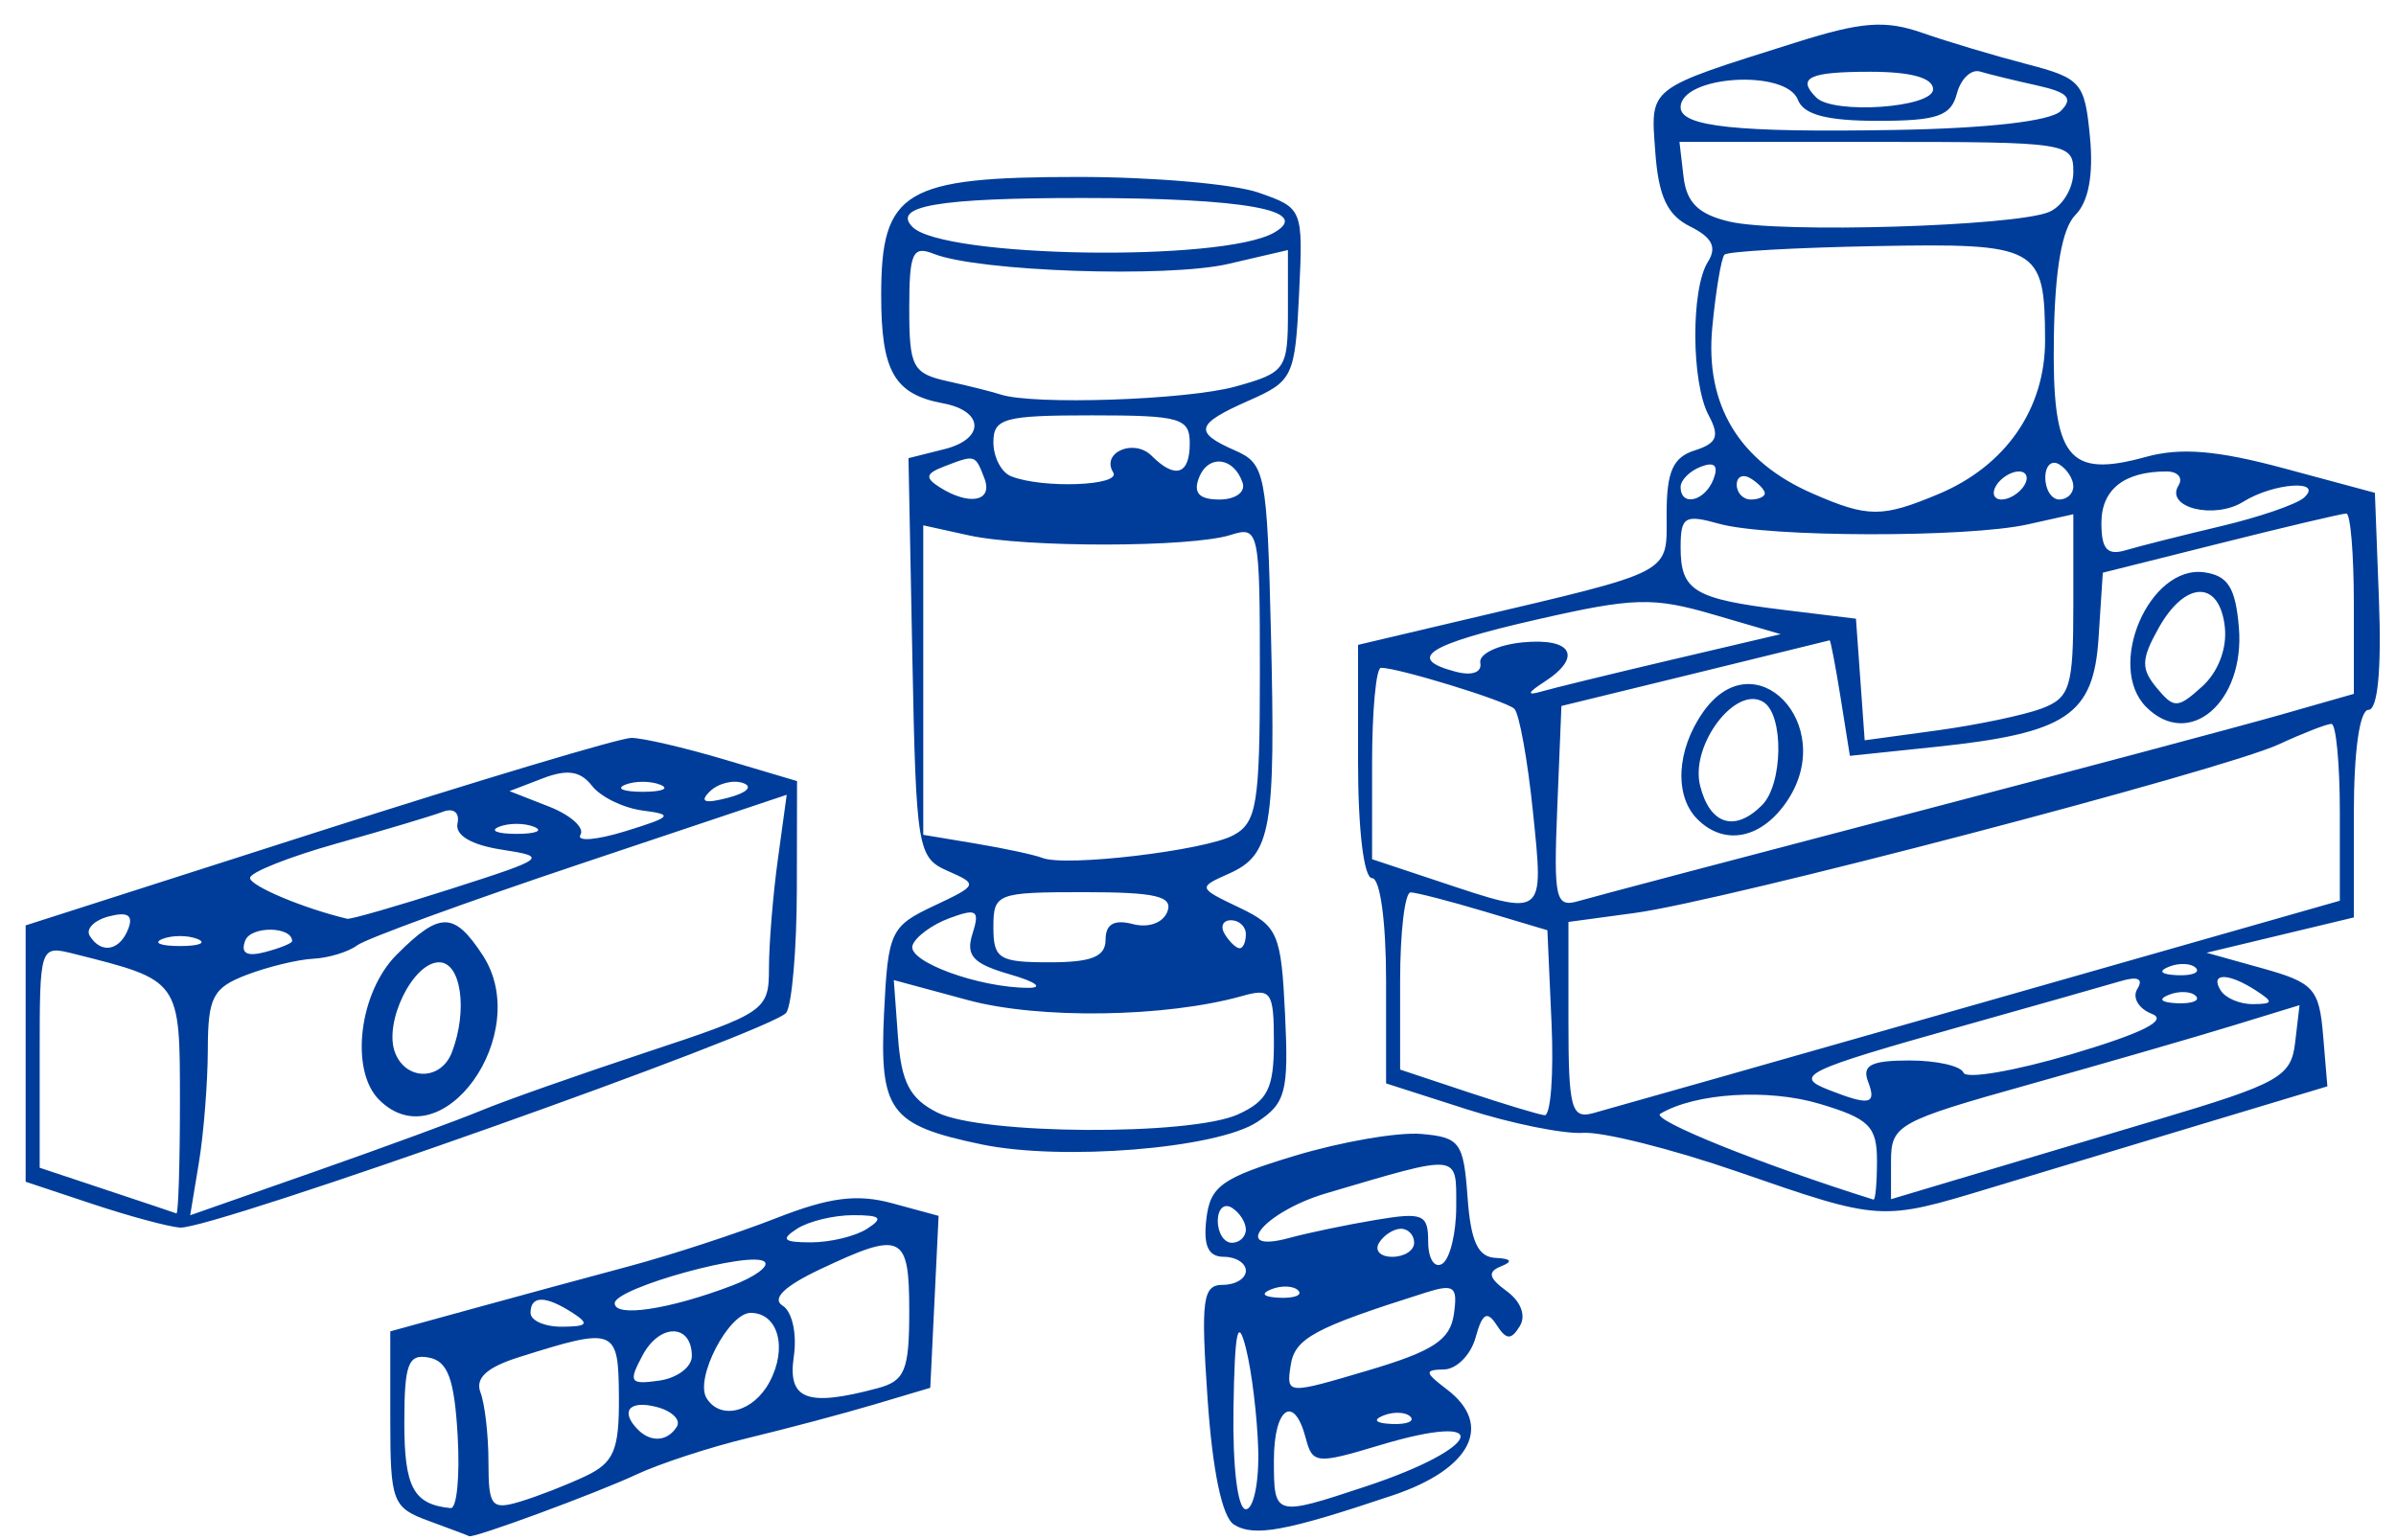 <svg width="84" height="54" viewBox="0 0 84 54" fill="none" xmlns="http://www.w3.org/2000/svg">
<path d="M15.036 53.328C13.757 52.861 13.683 52.667 13.683 49.757V46.68L16.511 45.902C18.066 45.474 20.555 44.799 22.042 44.401C23.53 44.002 25.853 43.243 27.205 42.713C29.081 41.977 30.048 41.853 31.285 42.19L32.906 42.63L32.76 45.645L32.614 48.659L30.647 49.244C29.565 49.566 27.583 50.092 26.242 50.415C24.902 50.737 23.131 51.315 22.309 51.7C20.918 52.351 16.586 53.948 16.449 53.861C16.415 53.84 15.779 53.6 15.036 53.328V53.328ZM16.045 50.34C15.93 48.348 15.7 47.725 15.036 47.599C14.309 47.461 14.175 47.818 14.175 49.889C14.175 52.155 14.498 52.749 15.799 52.877C16.016 52.899 16.126 51.757 16.045 50.34V50.34ZM20.525 51.757C21.525 51.284 21.71 50.846 21.698 48.983C21.683 46.559 21.581 46.517 18.198 47.584C17.064 47.941 16.651 48.32 16.846 48.826C16.999 49.227 17.125 50.326 17.125 51.269C17.125 52.817 17.232 52.95 18.232 52.65C18.84 52.468 19.872 52.066 20.525 51.757V51.757ZM23.729 50.022C23.877 49.782 23.558 49.471 23.02 49.331C22.058 49.079 21.727 49.487 22.37 50.13C22.826 50.586 23.409 50.539 23.729 50.022V50.022ZM26.98 48.453C27.618 47.26 27.282 46.032 26.316 46.032C25.542 46.032 24.348 48.338 24.77 49.02C25.258 49.81 26.412 49.514 26.98 48.453ZM30.77 48.673C31.726 48.417 31.877 48.05 31.877 45.975C31.877 43.264 31.623 43.145 28.743 44.508C27.497 45.098 27.046 45.536 27.438 45.779C27.775 45.987 27.946 46.77 27.829 47.566C27.607 49.079 28.292 49.337 30.77 48.673ZM24.255 47.549C24.255 46.406 23.135 46.385 22.529 47.517C22.022 48.464 22.08 48.553 23.11 48.407C23.74 48.318 24.255 47.932 24.255 47.548V47.549ZM20.076 46.032C19.122 45.416 18.6 45.416 18.6 46.032C18.6 46.303 19.098 46.521 19.707 46.517C20.601 46.511 20.672 46.418 20.076 46.032ZM25.675 45.071C26.457 44.773 26.968 44.402 26.811 44.245C26.389 43.823 21.551 45.158 21.551 45.695C21.551 46.202 23.469 45.912 25.675 45.071ZM30.401 43.082C30.985 42.705 30.883 42.606 29.91 42.606C29.233 42.606 28.348 42.82 27.943 43.082C27.359 43.459 27.461 43.559 28.434 43.559C29.111 43.559 29.996 43.344 30.401 43.082ZM43.263 53.456C42.849 53.2 42.51 51.589 42.336 49.051C42.096 45.556 42.164 45.049 42.87 45.049C43.314 45.049 43.678 44.828 43.678 44.557C43.678 44.287 43.331 44.066 42.907 44.066C42.36 44.066 42.182 43.682 42.293 42.74C42.428 41.585 42.829 41.299 45.398 40.522C47.021 40.032 49.013 39.688 49.824 39.758C51.184 39.876 51.311 40.049 51.45 41.976C51.563 43.532 51.814 44.075 52.434 44.104C52.986 44.13 53.05 44.23 52.625 44.4C52.14 44.594 52.188 44.805 52.823 45.27C53.325 45.637 53.508 46.132 53.279 46.502C52.977 46.992 52.807 46.982 52.467 46.454C52.137 45.942 51.966 46.045 51.733 46.893C51.566 47.501 51.069 48.006 50.627 48.015C49.928 48.029 49.941 48.119 50.724 48.713C52.365 49.957 51.58 51.504 48.84 52.425C45.077 53.691 43.973 53.895 43.263 53.456L43.263 53.456ZM44.111 50.827C44.079 49.677 43.884 48.073 43.678 47.262C43.395 46.152 43.288 46.669 43.244 49.352C43.21 51.439 43.389 52.916 43.678 52.916C43.948 52.916 44.143 51.976 44.111 50.827ZM47.892 52.114C51.997 50.753 52.434 49.45 48.375 50.671C46.152 51.34 46.014 51.327 45.778 50.426C45.369 48.861 44.661 49.349 44.661 51.195C44.661 53.177 44.672 53.181 47.892 52.114ZM49.445 49.669C49.281 49.506 48.857 49.488 48.502 49.63C48.11 49.787 48.227 49.904 48.799 49.927C49.318 49.949 49.608 49.833 49.445 49.669V49.669ZM50.97 46.082C51.112 45.105 50.983 45.005 49.987 45.319C46.064 46.558 45.39 46.922 45.247 47.881C45.096 48.893 45.113 48.894 47.951 48.053C50.24 47.376 50.84 46.984 50.97 46.082V46.082ZM45.511 45.244C45.348 45.08 44.924 45.063 44.569 45.205C44.176 45.362 44.293 45.478 44.866 45.502C45.384 45.523 45.675 45.407 45.511 45.244V45.244ZM51.053 42.306C51.053 40.424 51.227 40.442 46.498 41.838C44.317 42.482 43.079 43.985 45.21 43.402C45.854 43.226 47.212 42.943 48.226 42.773C49.888 42.495 50.07 42.571 50.07 43.54C50.07 44.132 50.291 44.479 50.561 44.312C50.832 44.144 51.053 43.242 51.053 42.306V42.306ZM49.578 43.574C49.578 43.303 49.37 43.082 49.115 43.082C48.861 43.082 48.516 43.303 48.349 43.574C48.181 43.844 48.39 44.066 48.811 44.066C49.233 44.066 49.578 43.844 49.578 43.574ZM43.678 43.111C43.678 42.857 43.456 42.512 43.186 42.345C42.915 42.178 42.694 42.386 42.694 42.807C42.694 43.229 42.915 43.574 43.186 43.574C43.456 43.574 43.678 43.366 43.678 43.111ZM3.234 42.211L0.899 41.434V36.94V32.446L11.159 29.159C16.802 27.351 21.741 25.872 22.134 25.872C22.526 25.872 23.994 26.213 25.395 26.629L27.943 27.386L27.936 31.177C27.932 33.263 27.766 35.21 27.567 35.505C27.149 36.125 7.412 43.123 6.308 43.042C5.903 43.012 4.52 42.639 3.235 42.211H3.234ZM6.308 38.645C6.308 34.346 6.333 34.382 2.598 33.444C1.392 33.142 1.391 33.146 1.391 37.042V40.943L3.726 41.72C5.011 42.147 6.117 42.518 6.185 42.544C6.252 42.569 6.308 40.815 6.308 38.645V38.645ZM16.879 38.933C17.691 38.595 20.291 37.679 22.657 36.896C26.843 35.511 26.959 35.431 26.959 33.937C26.959 33.093 27.099 31.381 27.27 30.134L27.581 27.866L20.335 30.293C16.35 31.628 12.836 32.911 12.526 33.143C12.216 33.376 11.52 33.588 10.979 33.615C10.438 33.643 9.387 33.898 8.643 34.182C7.461 34.634 7.29 34.963 7.286 36.801C7.283 37.957 7.142 39.737 6.974 40.756L6.668 42.609L11.036 41.078C13.438 40.236 16.068 39.27 16.879 38.933V38.933ZM13.29 38.559C12.257 37.526 12.589 34.789 13.907 33.472C15.423 31.955 15.918 31.958 16.922 33.49C18.721 36.236 15.484 40.753 13.29 38.559V38.559ZM15.843 36.896C16.407 35.426 16.167 33.74 15.394 33.74C14.476 33.74 13.445 35.852 13.849 36.904C14.231 37.901 15.46 37.895 15.843 36.896V36.896ZM10.241 32.998C10.241 32.475 8.797 32.458 8.598 32.977C8.427 33.422 8.648 33.55 9.295 33.381C9.815 33.245 10.241 33.072 10.241 32.997V32.998ZM4.497 32.566C4.68 32.089 4.477 31.958 3.818 32.13C3.3 32.266 2.998 32.573 3.146 32.812C3.546 33.459 4.2 33.34 4.497 32.566ZM6.922 32.922C6.584 32.786 6.031 32.786 5.693 32.922C5.355 33.059 5.632 33.17 6.308 33.17C6.984 33.17 7.26 33.059 6.922 32.922V32.922ZM15.835 31.158C19.164 30.091 19.226 30.043 17.591 29.79C16.521 29.625 15.949 29.286 16.039 28.87C16.121 28.49 15.901 28.318 15.521 28.464C15.158 28.603 13.489 29.102 11.813 29.572C10.137 30.043 8.766 30.587 8.766 30.783C8.766 31.062 10.644 31.851 12.173 32.214C12.289 32.242 13.937 31.767 15.835 31.158V31.158ZM22.534 28.419C21.858 28.332 21.057 27.942 20.753 27.551C20.351 27.032 19.887 26.962 19.032 27.289L17.863 27.738L19.245 28.279C20.005 28.577 20.502 29.022 20.35 29.268C20.198 29.513 20.904 29.459 21.919 29.146C23.559 28.64 23.627 28.559 22.534 28.419V28.419ZM18.723 28.989C18.385 28.852 17.832 28.852 17.494 28.989C17.156 29.125 17.433 29.237 18.109 29.237C18.785 29.237 19.061 29.125 18.723 28.989V28.989ZM26.043 27.452C25.689 27.334 25.164 27.471 24.879 27.756C24.514 28.121 24.706 28.185 25.524 27.971C26.189 27.798 26.412 27.575 26.043 27.452ZM23.149 27.514C22.811 27.377 22.257 27.377 21.919 27.514C21.581 27.65 21.858 27.762 22.534 27.762C23.21 27.762 23.487 27.65 23.149 27.514V27.514ZM60.909 41.078C58.622 40.287 56.188 39.676 55.5 39.72C54.812 39.765 52.977 39.392 51.422 38.893L48.594 37.986V34.388C48.594 32.317 48.386 30.79 48.103 30.79C47.814 30.79 47.611 29.099 47.611 26.7V22.61L51.356 21.727C58.77 19.98 58.429 20.159 58.429 18.015C58.429 16.537 58.651 16.034 59.412 15.793C60.197 15.543 60.296 15.296 59.903 14.562C59.292 13.419 59.275 10.133 59.876 9.182C60.2 8.67 60.027 8.325 59.254 7.941C58.453 7.544 58.145 6.887 58.032 5.334C57.864 3.022 57.704 3.146 62.973 1.485C65.272 0.76 66.093 0.698 67.398 1.154C68.279 1.461 69.918 1.951 71.039 2.243C72.964 2.743 73.088 2.886 73.271 4.803C73.398 6.129 73.221 7.076 72.762 7.535C72.292 8.005 72.041 9.436 72.005 11.851C71.942 16.066 72.491 16.777 75.231 16.02C76.451 15.683 77.728 15.789 80.074 16.421L83.26 17.279L83.404 21.084C83.494 23.487 83.358 24.889 83.035 24.889C82.726 24.889 82.522 26.332 82.522 28.528V32.167L79.941 32.786L77.359 33.405L79.326 33.954C81.114 34.453 81.307 34.667 81.444 36.296L81.594 38.089L77.264 39.392C74.882 40.109 71.528 41.122 69.809 41.643C65.922 42.822 65.954 42.824 60.909 41.078H60.909ZM65.804 40.702C65.804 39.493 65.534 39.223 63.8 38.704C61.989 38.161 59.437 38.319 58.208 39.05C57.857 39.259 61.76 40.831 65.681 42.06C65.749 42.081 65.804 41.47 65.804 40.702H65.804ZM75.638 39.258C79.916 37.983 80.323 37.755 80.464 36.554L80.618 35.243L78.251 35.968C76.949 36.367 73.727 37.298 71.09 38.037C66.535 39.313 66.296 39.447 66.296 40.713V42.046L68.632 41.348C69.916 40.964 73.069 40.023 75.638 39.258V39.258ZM54.395 35.882L54.249 32.616L52.036 31.956C50.819 31.593 49.658 31.293 49.455 31.289C49.252 31.285 49.086 32.681 49.086 34.391V37.501L51.422 38.278C52.706 38.705 53.934 39.076 54.149 39.102C54.364 39.127 54.474 37.679 54.395 35.882ZM69.369 35.19L82.031 31.581V28.481C82.031 26.776 81.898 25.381 81.736 25.381C81.574 25.381 80.745 25.703 79.892 26.098C77.928 27.006 60.432 31.589 57.322 32.009L54.987 32.325V35.794C54.987 38.859 55.087 39.236 55.847 39.031C56.321 38.904 62.405 37.175 69.369 35.19V35.19ZM65.49 37.919C65.272 37.35 65.602 37.182 66.94 37.182C67.893 37.182 68.746 37.374 68.837 37.61C68.927 37.845 70.641 37.551 72.645 36.956C75.12 36.221 76.018 35.769 75.442 35.548C74.975 35.368 74.745 34.975 74.931 34.674C75.152 34.317 74.949 34.221 74.348 34.4C73.841 34.55 71.324 35.264 68.754 35.987C63.252 37.536 62.861 37.724 64.116 38.215C65.554 38.779 65.8 38.726 65.49 37.919V37.919ZM76.98 34.918C76.817 34.755 76.393 34.737 76.038 34.879C75.646 35.036 75.762 35.152 76.335 35.176C76.853 35.197 77.144 35.081 76.98 34.918V34.918ZM79.08 34.723C78.118 34.101 77.466 34.101 77.851 34.723C78.018 34.994 78.529 35.212 78.987 35.207C79.703 35.2 79.716 35.134 79.08 34.723H79.08ZM76.98 33.934C76.817 33.771 76.393 33.754 76.038 33.895C75.646 34.053 75.762 34.169 76.335 34.193C76.853 34.214 77.144 34.098 76.98 33.934V33.934ZM53.742 28.454C53.554 26.628 53.26 25.006 53.088 24.849C52.779 24.567 49.022 23.414 48.415 23.414C48.243 23.414 48.103 24.924 48.103 26.77V30.125L50.438 30.902C54.192 32.151 54.125 32.2 53.742 28.454V28.454ZM66.788 28.569C72.602 27.047 78.521 25.47 79.941 25.065L82.522 24.328V21.166C82.522 19.428 82.404 18.005 82.259 18.005C82.114 18.005 80.133 18.472 77.858 19.043L73.721 20.08L73.573 22.358C73.397 25.081 72.461 25.706 67.839 26.189L64.854 26.501L64.529 24.466C64.35 23.346 64.177 22.44 64.143 22.451C64.11 22.462 61.981 22.984 59.412 23.612L54.741 24.753L54.596 28.303C54.464 31.523 54.533 31.829 55.333 31.595C55.819 31.453 60.973 30.091 66.788 28.569V28.569ZM59.51 28.724C58.691 27.905 58.774 26.3 59.705 24.971C61.515 22.388 64.418 25.392 62.678 28.047C61.79 29.402 60.471 29.685 59.51 28.724V28.724ZM61.772 28.233C62.512 27.493 62.545 25.06 61.821 24.613C60.848 24.011 59.247 26.131 59.603 27.549C59.945 28.914 60.817 29.188 61.772 28.233H61.772ZM75.245 24.791C73.816 23.362 75.357 19.792 77.284 20.067C78.111 20.185 78.375 20.608 78.492 22.001C78.71 24.614 76.752 26.297 75.245 24.791V24.791ZM77.997 21.965C77.807 20.328 76.613 20.354 75.681 22.015C75.065 23.113 75.054 23.447 75.61 24.117C76.218 24.85 76.346 24.846 77.207 24.067C77.772 23.555 78.086 22.722 77.997 21.965L77.997 21.965ZM71.582 24.84C72.573 24.465 72.688 24.088 72.688 21.226V18.03L71.09 18.386C68.98 18.857 61.983 18.843 60.273 18.365C59.061 18.026 58.92 18.113 58.92 19.196C58.92 20.715 59.391 21 62.535 21.384L65.067 21.693L65.22 23.825L65.373 25.956L67.924 25.608C69.328 25.416 70.973 25.07 71.582 24.84V24.84ZM58.584 23.137L62.428 22.235L60.06 21.544C57.953 20.929 57.27 20.948 53.88 21.722C50.031 22.6 49.27 23.09 51.036 23.552C51.609 23.702 51.96 23.575 51.897 23.241C51.838 22.93 52.51 22.607 53.389 22.522C55.129 22.355 55.492 23.041 54.126 23.918C53.563 24.28 53.521 24.397 54.003 24.256C54.409 24.137 56.471 23.634 58.584 23.137V23.137ZM77.851 18.452C79.203 18.133 80.52 17.68 80.777 17.447C81.481 16.806 79.712 16.926 78.647 17.591C77.629 18.227 75.897 17.796 76.374 17.025C76.542 16.753 76.353 16.53 75.954 16.53C74.469 16.53 73.672 17.161 73.672 18.337C73.672 19.259 73.876 19.486 74.532 19.29C75.005 19.149 76.499 18.772 77.851 18.452V18.452ZM67.95 17.327C70.318 16.338 71.706 14.333 71.697 11.915C71.685 8.64 71.473 8.522 65.746 8.629C62.95 8.681 60.571 8.815 60.458 8.928C60.346 9.041 60.153 10.189 60.03 11.479C59.771 14.201 60.968 16.182 63.55 17.306C65.488 18.15 65.975 18.152 67.95 17.327V17.327ZM60.072 16.801C60.255 16.325 60.109 16.179 59.633 16.362C59.241 16.512 58.92 16.833 58.92 17.074C58.92 17.781 59.774 17.579 60.072 16.801V16.801ZM61.871 17.297C61.871 17.177 61.649 16.943 61.379 16.776C61.108 16.609 60.887 16.706 60.887 16.993C60.887 17.279 61.108 17.514 61.379 17.514C61.649 17.514 61.871 17.416 61.871 17.297ZM70.967 17.022C71.134 16.751 71.05 16.53 70.779 16.53C70.509 16.53 70.151 16.751 69.984 17.022C69.817 17.292 69.901 17.514 70.172 17.514C70.442 17.514 70.8 17.292 70.967 17.022ZM72.688 17.051C72.688 16.796 72.467 16.451 72.197 16.284C71.926 16.117 71.705 16.325 71.705 16.747C71.705 17.169 71.926 17.514 72.197 17.514C72.467 17.514 72.688 17.305 72.688 17.051ZM71.828 7.436C72.301 7.241 72.688 6.608 72.688 6.029C72.689 5.002 72.514 4.975 65.784 4.975H58.879L59.023 6.202C59.129 7.109 59.55 7.518 60.641 7.772C62.406 8.183 70.608 7.936 71.828 7.436V7.436ZM72.25 3.889C72.696 3.443 72.501 3.236 71.407 2.994C70.624 2.821 69.729 2.603 69.418 2.509C69.106 2.415 68.74 2.766 68.603 3.288C68.399 4.07 67.911 4.237 65.835 4.237C64.049 4.237 63.233 4.023 63.032 3.5C62.614 2.41 58.92 2.647 58.92 3.764C58.92 4.441 60.886 4.65 66.402 4.557C69.681 4.502 71.889 4.25 72.25 3.889V3.889ZM67.771 3.131C67.771 2.73 67.001 2.516 65.558 2.516C63.421 2.516 62.982 2.726 63.674 3.418C64.278 4.022 67.771 3.778 67.771 3.131V3.131ZM34.406 40.123C31.184 39.448 30.828 38.966 30.994 35.508C31.131 32.673 31.222 32.476 32.73 31.766C34.287 31.033 34.298 31.007 33.222 30.535C32.168 30.072 32.117 29.764 31.986 23.058L31.85 16.064L33.114 15.747C34.534 15.39 34.504 14.41 33.065 14.142C31.35 13.822 30.893 13.024 30.893 10.351C30.893 6.684 31.694 6.204 37.813 6.204C40.417 6.204 43.254 6.451 44.118 6.752C45.679 7.296 45.687 7.318 45.543 10.317C45.405 13.195 45.325 13.366 43.8 14.037C41.91 14.87 41.831 15.151 43.309 15.799C44.355 16.258 44.423 16.604 44.557 22.185C44.724 29.075 44.569 29.97 43.087 30.63C41.992 31.119 41.994 31.128 43.445 31.821C44.804 32.471 44.917 32.733 45.052 35.562C45.182 38.277 45.077 38.684 44.069 39.343C42.644 40.275 37.22 40.712 34.406 40.123H34.406ZM43.408 39.07C44.443 38.598 44.661 38.161 44.661 36.554C44.661 34.772 44.568 34.635 43.554 34.92C40.882 35.674 36.436 35.742 33.941 35.067L31.335 34.363L31.483 36.375C31.598 37.949 31.899 38.523 32.86 39.007C34.411 39.788 41.737 39.831 43.408 39.07V39.07ZM35.415 34.166C34.11 33.79 33.85 33.51 34.094 32.74C34.356 31.914 34.244 31.838 33.286 32.193C32.674 32.419 32.091 32.85 31.991 33.149C31.803 33.713 34.326 34.635 36.056 34.635C36.597 34.635 36.308 34.424 35.415 34.166ZM38.76 32.945C38.76 32.401 39.061 32.229 39.712 32.399C40.262 32.543 40.774 32.36 40.926 31.965C41.133 31.425 40.52 31.281 38.007 31.281C34.943 31.281 34.827 31.326 34.827 32.511C34.827 33.617 35.023 33.74 36.794 33.74C38.277 33.74 38.76 33.544 38.76 32.945V32.945ZM43.678 32.756C43.678 32.486 43.443 32.265 43.157 32.265C42.87 32.265 42.773 32.486 42.94 32.756C43.107 33.027 43.341 33.248 43.461 33.248C43.58 33.248 43.678 33.027 43.678 32.756ZM43.237 29.287C44.061 28.846 44.169 28.189 44.169 23.609C44.169 18.58 44.14 18.44 43.141 18.757C41.753 19.198 35.944 19.206 33.966 18.771L32.368 18.419V23.845V29.27L34.212 29.578C35.226 29.748 36.277 29.974 36.548 30.081C37.359 30.402 42.236 29.823 43.237 29.287V29.287ZM34.513 16.776C34.188 15.931 34.197 15.933 33.105 16.353C32.451 16.603 32.418 16.751 32.942 17.083C33.985 17.744 34.822 17.581 34.513 16.776ZM43.565 16.93C43.261 16.019 42.355 15.916 42.032 16.755C41.828 17.287 42.044 17.514 42.75 17.514C43.311 17.514 43.673 17.254 43.565 16.93ZM39.027 16.564C38.594 15.863 39.756 15.362 40.377 15.983C41.203 16.809 41.711 16.643 41.711 15.547C41.711 14.657 41.383 14.563 38.269 14.563C35.204 14.563 34.827 14.667 34.827 15.506C34.827 16.024 35.103 16.56 35.441 16.696C36.536 17.138 39.319 17.035 39.027 16.564V16.564ZM43.309 13.554C45.078 13.063 45.153 12.956 45.153 10.905V8.767L43.063 9.253C40.934 9.748 34.297 9.521 32.737 8.9C31.993 8.604 31.877 8.862 31.877 10.813C31.877 12.874 31.993 13.095 33.229 13.368C33.972 13.532 34.802 13.74 35.073 13.83C36.207 14.208 41.603 14.027 43.309 13.554V13.554ZM44.656 8.163C46.053 7.377 43.657 6.942 37.94 6.942C32.903 6.942 31.257 7.223 31.992 7.959C33.072 9.039 42.817 9.195 44.656 8.163Z" fill="#003D9A"/>
</svg>
